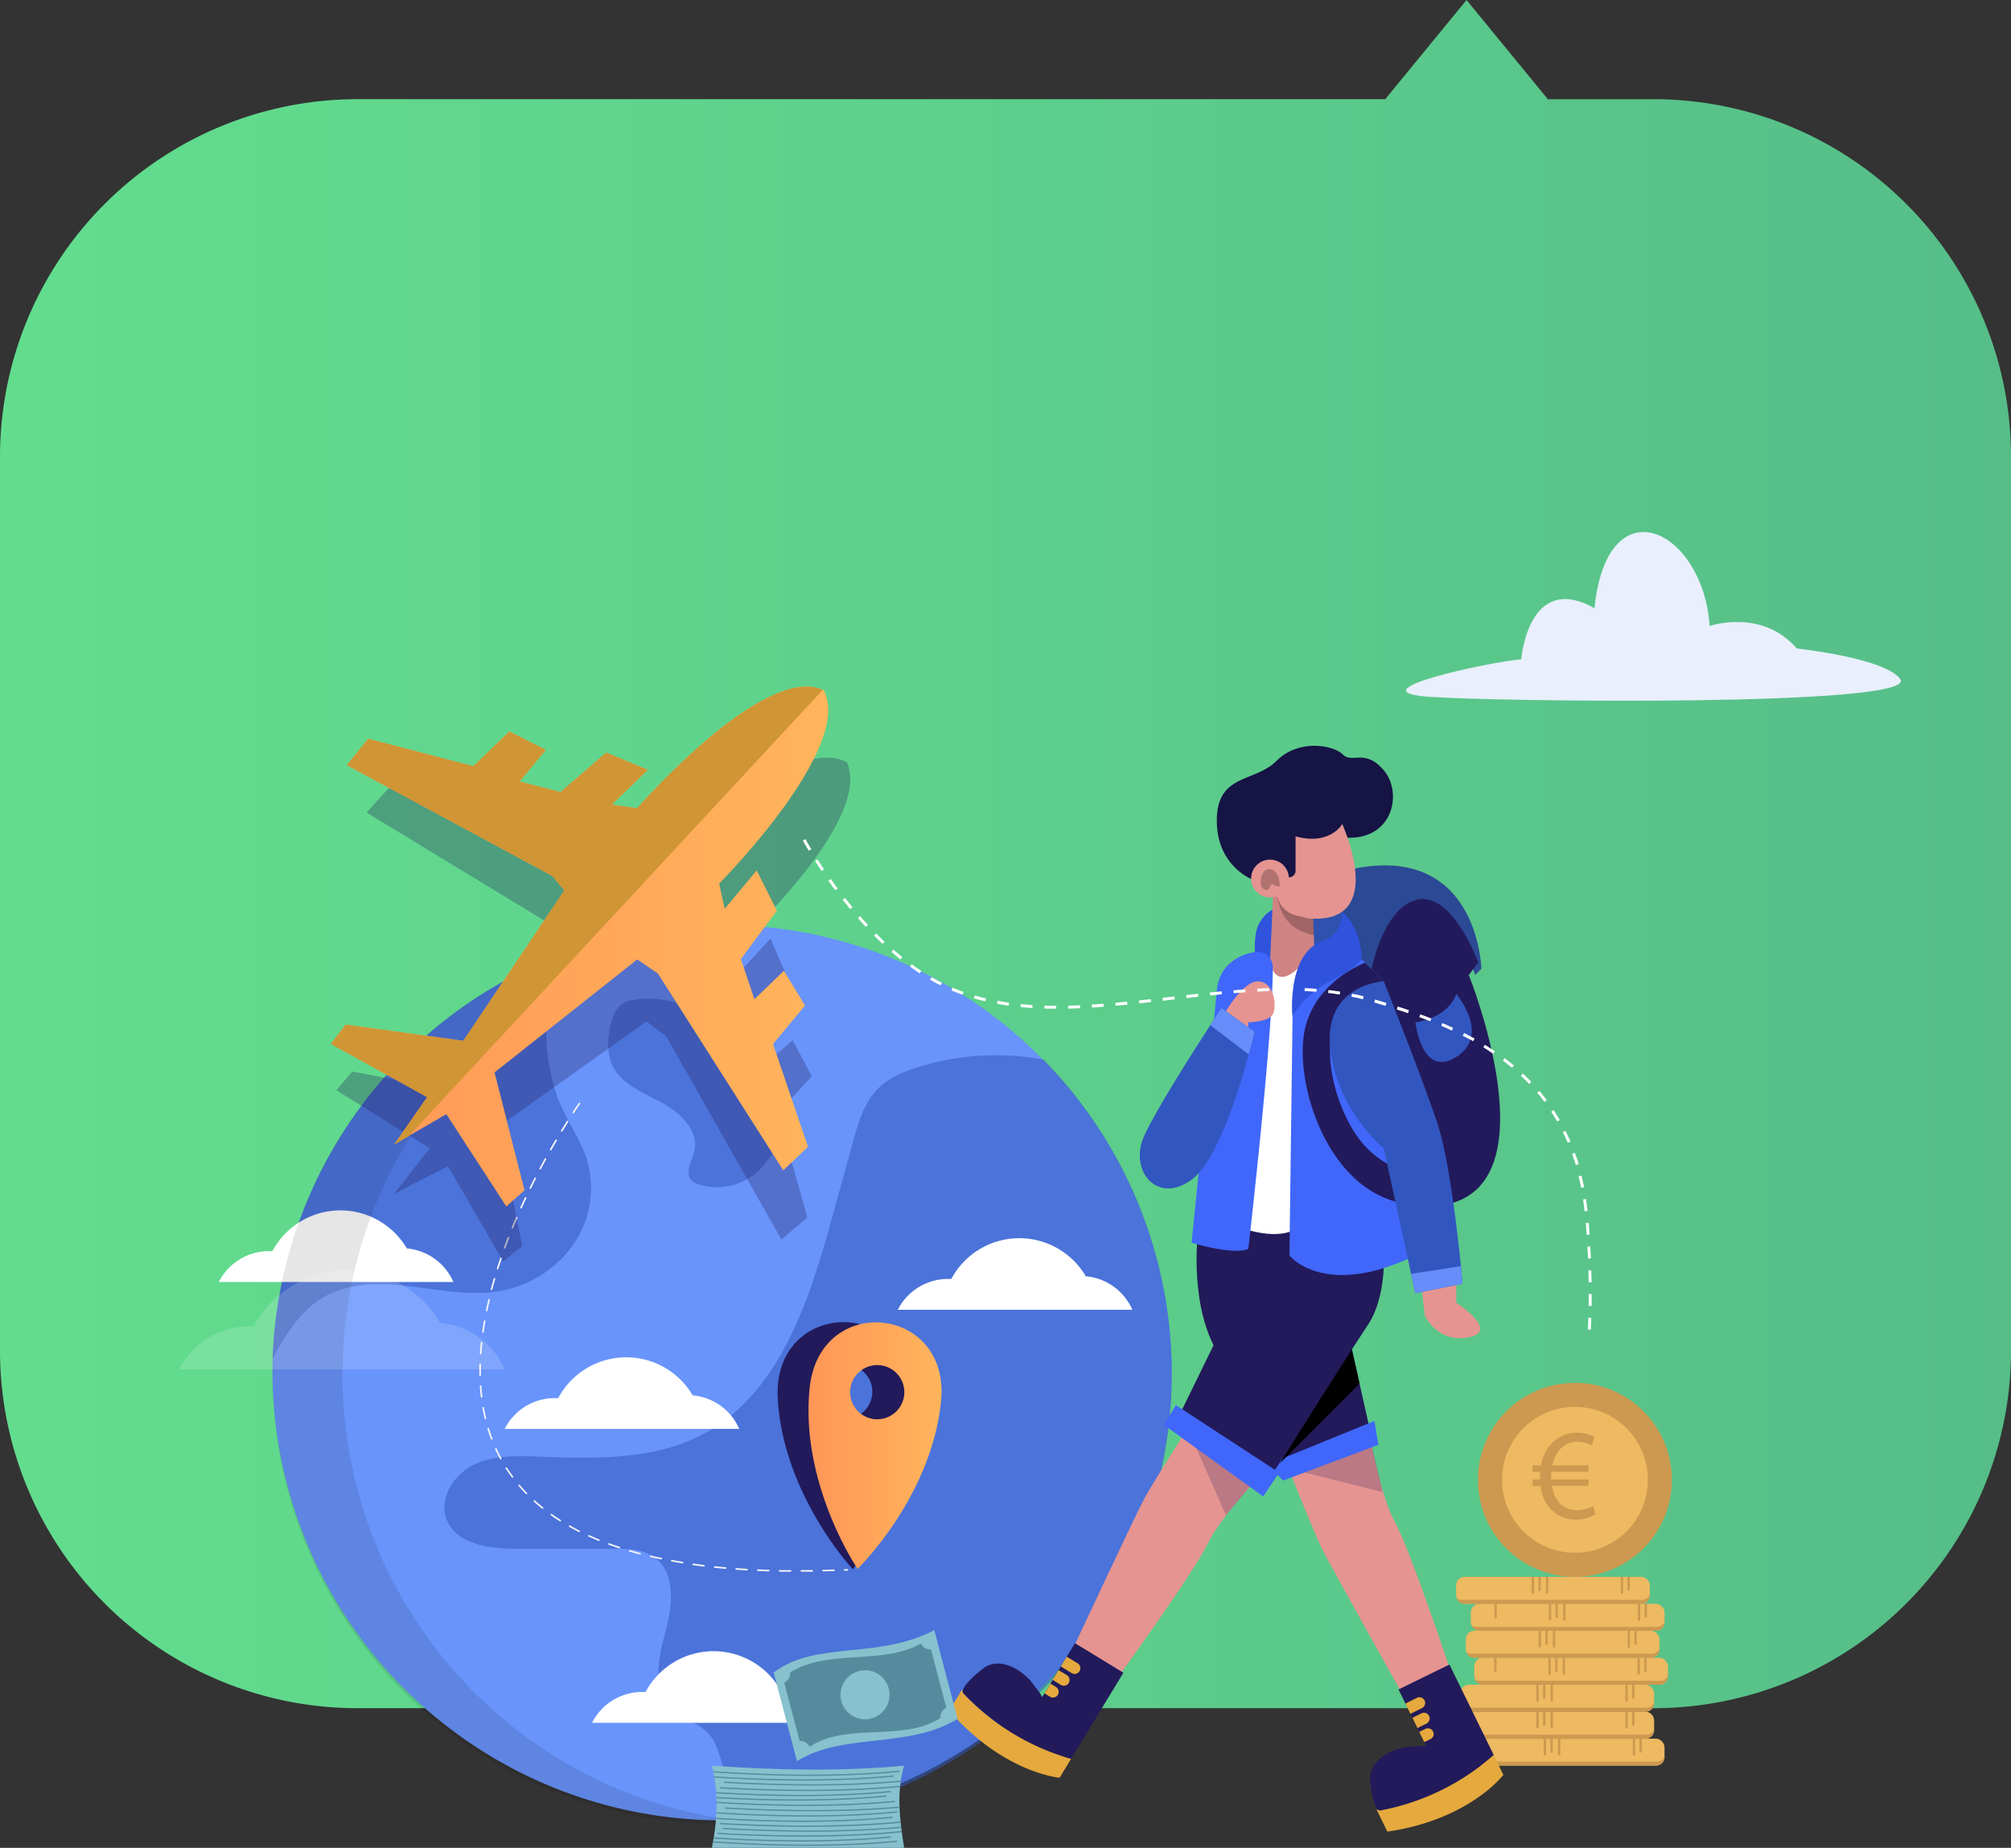 <svg xmlns="http://www.w3.org/2000/svg" xmlns:xlink="http://www.w3.org/1999/xlink" viewBox="0 0 680.57 625.26"><rect x="0" y="0" width="680.57" height="625.26" fill="#333333" stroke="none"/><defs><style>.cls-1{fill:url(#Degradado_sin_nombre_34);}.cls-2{fill:#cd9950;}.cls-3{fill:#edb961;}.cls-4{fill:#6894fb;}.cls-5{opacity:0.54;}.cls-6{fill:#3256bf;}.cls-7{fill:#e59491;}.cls-8{opacity:0.22;}.cls-9{fill:#221a5a;}.cls-10{fill:#2f53dc;}.cls-11{fill:#2b4994;}.cls-12{fill:#4067fa;}.cls-13{fill:#d08383;}.cls-14{opacity:0.23;}.cls-15{fill:#fff;}.cls-16{fill:#2e52ad;}.cls-17{fill:#161345;}.cls-18{fill:#221a5c;}.cls-19{fill:#1f1b62;}.cls-20{fill:#e5a93e;}.cls-21{fill:#678dfb;}.cls-22{opacity:0.1;}.cls-23{fill:#f3f3f8;}.cls-24{fill:url(#Degradado_sin_nombre_6);}.cls-25{opacity:0.16;}.cls-26{opacity:0.3;}.cls-27{fill:url(#Degradado_sin_nombre_6-2);}.cls-28{fill:#d09534;}.cls-29{fill:#87c1cd;}.cls-30{fill:#568b9e;}.cls-31{fill:#e9effd;fill-rule:evenodd;}</style><linearGradient id="Degradado_sin_nombre_34" y1="289.01" x2="680.57" y2="289.01" gradientUnits="userSpaceOnUse"><stop offset="0" stop-color="#62dd8e"/><stop offset="0.48" stop-color="#5dd08c"/><stop offset="1" stop-color="#56bd88"/></linearGradient><linearGradient id="Degradado_sin_nombre_6" x1="273.65" y1="489.15" x2="318.66" y2="489.15" gradientUnits="userSpaceOnUse"><stop offset="0" stop-color="#ff9657"/><stop offset="1" stop-color="#ffb55b"/></linearGradient><linearGradient id="Degradado_sin_nombre_6-2" x1="112" y1="320.26" x2="280.31" y2="320.26" xlink:href="#Degradado_sin_nombre_6"/></defs><g id="Capa_2" data-name="Capa 2"><g id="Capa_1-2" data-name="Capa 1"><path class="cls-1" d="M559.58,578H121A121,121,0,0,1,0,457V154.56a121,121,0,0,1,121-121H468.8L496.31,0l27.52,33.57h35.75a121,121,0,0,1,121,121V457A121,121,0,0,1,559.58,578Z"/><path class="cls-2" d="M565.8,500.74A32.82,32.82,0,1,1,533,467.92,32.81,32.81,0,0,1,565.8,500.74Z"/><path class="cls-3" d="M557.68,500.74a24.68,24.68,0,1,1-7.23-17.47A24.7,24.7,0,0,1,557.68,500.74Z"/><rect class="cls-3" x="497.76" y="588.3" width="65.55" height="9.12" rx="2.87"/><rect class="cls-3" x="494.24" y="579.17" width="65.55" height="9.12" rx="2.87"/><rect class="cls-3" x="494.24" y="570.05" width="65.55" height="9.12" rx="2.87"/><rect class="cls-3" x="498.93" y="560.93" width="65.55" height="9.12" rx="2.87"/><rect class="cls-3" x="496.06" y="551.8" width="65.55" height="9.12" rx="2.87"/><rect class="cls-3" x="497.77" y="542.68" width="65.55" height="9.12" rx="2.87"/><rect class="cls-3" x="492.79" y="533.56" width="65.55" height="9.12" rx="2.87"/><path class="cls-2" d="M558.34,539.61a2.91,2.91,0,0,1-2.68,1.74h-61a2.92,2.92,0,0,1-1.7-.54,2.85,2.85,0,0,0,2.69,1.87h59.82a2.86,2.86,0,0,0,2.86-2.86Z"/><path class="cls-2" d="M563.32,548.73a2.92,2.92,0,0,1-2.68,1.75h-61a2.91,2.91,0,0,1-1.69-.54,2.85,2.85,0,0,0,2.68,1.86h59.82a2.86,2.86,0,0,0,2.87-2.86Z"/><path class="cls-2" d="M561.62,557.85a2.92,2.92,0,0,1-2.68,1.75h-61a2.88,2.88,0,0,1-1.69-.54,2.86,2.86,0,0,0,2.68,1.87h59.82a2.86,2.86,0,0,0,2.87-2.87Z"/><path class="cls-2" d="M564.49,567a2.92,2.92,0,0,1-2.68,1.74h-61a2.92,2.92,0,0,1-1.7-.54,2.87,2.87,0,0,0,2.69,1.87h59.82a2.86,2.86,0,0,0,2.87-2.87Z"/><path class="cls-2" d="M559.79,576.1a2.9,2.9,0,0,1-2.67,1.74h-61a2.92,2.92,0,0,1-1.7-.54,2.85,2.85,0,0,0,2.69,1.87h59.82a2.86,2.86,0,0,0,2.86-2.87Z"/><path class="cls-2" d="M559.79,585.22a2.91,2.91,0,0,1-2.67,1.75h-61a2.92,2.92,0,0,1-1.7-.54,2.86,2.86,0,0,0,2.69,1.87h59.82a2.86,2.86,0,0,0,2.86-2.87Z"/><path class="cls-2" d="M563.31,594.34a2.9,2.9,0,0,1-2.67,1.75h-61a2.92,2.92,0,0,1-1.7-.54,2.86,2.86,0,0,0,2.69,1.87h59.82a2.86,2.86,0,0,0,2.86-2.87Z"/><path class="cls-2" d="M518.36,533.56v5.32a.39.39,0,0,0,.4.4.4.4,0,0,0,.41-.4v-5.32Z"/><path class="cls-2" d="M520.63,533.56v4.36a.4.4,0,0,0,.4.42.41.41,0,0,0,.4-.42v-4.36Z"/><path class="cls-2" d="M523.17,533.56v5.32a.4.4,0,1,0,.8,0v-5.32Z"/><path class="cls-2" d="M548.5,533.56v5.32a.4.4,0,1,0,.8,0v-5.32Z"/><path class="cls-2" d="M550.76,533.56v4.36a.41.41,0,0,0,.81,0v-4.36Z"/><path class="cls-2" d="M505.76,542.68v4.37a.41.41,0,1,0,.81,0v-4.37Z"/><path class="cls-2" d="M524.15,542.68V548a.41.41,0,0,0,.81,0v-5.33Z"/><path class="cls-2" d="M526.42,542.68v4.37a.41.41,0,0,0,.4.41.4.4,0,0,0,.4-.41v-4.37Z"/><path class="cls-2" d="M529,542.68V548a.4.4,0,0,0,.4.4.39.39,0,0,0,.4-.4v-5.33Z"/><path class="cls-2" d="M554.29,542.68V548a.41.41,0,1,0,.81,0v-5.33Z"/><path class="cls-2" d="M556.56,542.68v4.37a.4.4,0,0,0,.8,0v-4.37Z"/><path class="cls-2" d="M520.7,551.8v5.33a.41.41,0,0,0,.81,0V551.8Z"/><path class="cls-2" d="M523,551.8v4.37a.4.4,0,1,0,.8,0V551.8Z"/><path class="cls-2" d="M525.51,551.8v5.33a.4.4,0,0,0,.4.4.41.41,0,0,0,.41-.4V551.8Z"/><path class="cls-2" d="M550.84,551.8v5.33a.41.41,0,0,0,.4.41.4.4,0,0,0,.4-.41V551.8Z"/><path class="cls-2" d="M553.11,551.8v4.37a.4.4,0,0,0,.8,0V551.8Z"/><path class="cls-2" d="M505.64,560.93v4.36a.41.41,0,0,0,.4.42.41.41,0,0,0,.41-.42v-4.36Z"/><path class="cls-2" d="M524,560.93v5.32a.41.41,0,1,0,.81,0v-5.32Z"/><path class="cls-2" d="M526.3,560.93v4.36a.39.39,0,0,0,.4.41.4.4,0,0,0,.4-.41v-4.36Z"/><path class="cls-2" d="M528.84,560.93v5.32a.4.4,0,0,0,.8,0v-5.32Z"/><path class="cls-2" d="M554.17,560.93v5.32a.4.4,0,0,0,.4.41.39.39,0,0,0,.4-.41v-5.32Z"/><path class="cls-2" d="M556.43,560.93v4.36a.4.4,0,0,0,.81,0v-4.36Z"/><path class="cls-2" d="M519.93,570.05v5.32a.41.41,0,1,0,.81,0v-5.32Z"/><path class="cls-2" d="M522.2,570.05v4.37a.4.4,0,1,0,.8,0v-4.37Z"/><path class="cls-2" d="M524.74,570.05v5.32a.4.4,0,1,0,.8,0v-5.32Z"/><path class="cls-2" d="M550.07,570.05v5.32a.41.41,0,0,0,.4.42.4.4,0,0,0,.4-.42v-5.32Z"/><path class="cls-2" d="M552.33,570.05v4.37a.41.41,0,0,0,.81,0v-4.37Z"/><path class="cls-2" d="M519.93,579.17v5.33a.41.41,0,0,0,.81,0v-5.33Z"/><path class="cls-2" d="M522.2,579.17v4.37a.4.4,0,1,0,.8,0v-4.37Z"/><path class="cls-2" d="M524.74,579.17v5.33a.4.4,0,1,0,.8,0v-5.33Z"/><path class="cls-2" d="M550.07,579.17v5.33a.41.41,0,0,0,.4.41.4.4,0,0,0,.4-.41v-5.33Z"/><path class="cls-2" d="M552.33,579.17v4.37a.41.41,0,0,0,.81,0v-4.37Z"/><path class="cls-2" d="M522.43,588.3v5.32a.4.4,0,0,0,.4.41.4.4,0,0,0,.4-.41V588.3Z"/><path class="cls-2" d="M524.69,588.3v4.36a.41.41,0,1,0,.81,0V588.3Z"/><path class="cls-2" d="M527.23,588.3v5.32a.41.41,0,0,0,.81,0V588.3Z"/><path class="cls-2" d="M552.57,588.3v5.32a.39.39,0,0,0,.4.41.4.4,0,0,0,.4-.41V588.3Z"/><path class="cls-2" d="M554.83,588.3v4.36a.4.4,0,0,0,.81,0V588.3Z"/><path class="cls-2" d="M539.89,512.35a11.76,11.76,0,0,1-6.51,1.83,11.43,11.43,0,0,1-8.86-3.88,13.54,13.54,0,0,1-3.15-7.52h-2.71v-2.14h2.49V500c0-.7.05-1.35.09-2h-2.58v-2.18h2.89a13.77,13.77,0,0,1,3.58-7.38,11.53,11.53,0,0,1,8.64-3.63,12.44,12.44,0,0,1,5.81,1.4l-.87,2.88a10.12,10.12,0,0,0-4.89-1.22,7.63,7.63,0,0,0-5.77,2.4,10.39,10.39,0,0,0-2.62,5.55h12.19V498H525c0,.57-.09,1.23-.09,1.84v.78h12.67v2.14H525.26a10.47,10.47,0,0,0,2.4,5.72,8.29,8.29,0,0,0,6.16,2.54,11.46,11.46,0,0,0,5.33-1.44Z"/><path class="cls-4" d="M396.56,465a152.18,152.18,0,0,1-304.35,0c0-1.81,0-3.57.07-5.34A152.19,152.19,0,0,1,396.56,465Z"/><g class="cls-5"><path class="cls-6" d="M396.56,465a152.22,152.22,0,0,1-116,147.85,160.7,160.7,0,0,1-20.59-3.6c-4.78-1.17-9.81-2.78-12.78-6.65-3.42-4.48-3.31-10.9-6.8-15.3s-9.85-5.71-13.68-9.88c-6.12-6.54-3.76-16.91-1.43-25.55s3.5-19.61-3.75-24.87c-3.91-2.86-9.13-3-14-2.94H175.09c-9.28,0-20.77-1.42-24-10.1-2.59-7,2.48-15,9.21-18.3s14.54-3.05,22-2.78c18.9.71,38.85,1.28,55.57-7.56,25.82-13.67,35.89-44.86,43.66-73l7.11-25.82c1.8-6.61,3.83-13.52,8.67-18.29,3.54-3.5,8.27-5.49,13-7a87.65,87.65,0,0,1,42.87-2.63A151.57,151.57,0,0,1,396.56,465Z"/></g><g class="cls-5"><path class="cls-6" d="M264.5,364.68c-6.37-10.07-31.39-31.15-51.83-25.95-4.59,1.18-6.15,7.07-6.64,11.78a19.74,19.74,0,0,0,.78,9c2.58,6.81,10.21,9.93,16.67,13.32s13.17,9.6,11.48,16.7c-.8,3.37-3.32,7.28-1,9.82a5.83,5.83,0,0,0,2.56,1.42,20.58,20.58,0,0,0,19-3.59c3.89-3.19,6.44-7.68,8.85-12.1,1.71-3.11,3.44-6.38,3.57-9.92C268.14,371.41,266.5,367.83,264.5,364.68Z"/></g><g class="cls-5"><path class="cls-6" d="M193.51,421.83A38.66,38.66,0,0,1,168,437c-9.77,1.43-19.69-.64-29.53-1.8s-20.33-1.24-28.9,3.68c-7.89,4.58-12.92,12.7-17.24,20.74,0,0,0,.07-.08.11A152.26,152.26,0,0,1,192,322.14a26.65,26.65,0,0,0-4.06,6.24c-2.71,5.82-3.23,12.47-3.16,18.9.11,9.13,1.32,18.37,5,26.71,2.78,6.43,7,12.22,9,18.94A33.55,33.55,0,0,1,193.51,421.83Z"/></g><path class="cls-7" d="M430.05,495.59s-16.75,17-21.25,26.57-29.19,43.6-29.19,43.6l-16.2-8.53S383.8,513.64,387,507.57s16.76-27.12,16.76-27.12Z"/><path class="cls-7" d="M462.89,482.36s4.09,23.54,9.21,32.75,18.42,49.14,18.42,49.14l-16.37,8.18s-23.55-42-26.62-48.1-12.26-29.43-12.26-29.43Z"/><g class="cls-8"><polygon class="cls-9" points="435.97 496.85 467.94 504.91 463.55 485.81 435.97 496.85"/></g><path class="cls-10" d="M427.79,341.65s-5.87-21.85-1.6-29.31,9.59-4.27,9.59-4.27l-5.86,24Z"/><path class="cls-11" d="M471.49,350.18s-7.46-26.65,5.33-39.44,22.39,19.18,22.39,19.18l2.13-2.13s-1.07-44.77-46.9-33l-1.24,36Z"/><path class="cls-9" d="M464,485.56c-10.66,7.46-29.85,11.72-29.85,11.72s-.36-.77-1-2.13c-2.92-6-11.61-23.22-20.29-36.24-10.66-16-7.46-41.58-7.46-41.58v-4.26h48.5s-.53,22.39.54,28.78c.36,2.15,1.56,7.82,3,14.38.84,3.85,1.76,8,2.66,11.94C462.18,477.47,464,485.56,464,485.56Z"/><polygon class="cls-12" points="428.85 495.6 434.23 500.97 466.48 488.88 465.14 480.81 428.85 495.6"/><path d="M460.11,468.17l-27,27,24.3-38.92C458.29,460.08,459.21,464.23,460.11,468.17Z"/><path class="cls-9" d="M468.29,423.73s1.07,14.92-5.33,24.52-34.11,53.3-34.11,53.3S411.8,493,397.94,481.29l23.45-48V413.07H464Z"/><polygon class="cls-13" points="446.05 332.77 429.54 331.88 431.12 296.35 433.27 298.25 444.35 308.13 444.45 308.21 444.45 308.25 444.98 316.47 446.05 332.77"/><g class="cls-14"><path d="M445,316.47c-3.32-.48-11.3-2.71-12.73-13.2-.45-3.37,0-4.8,1-5l11.08,9.87a.64.64,0,0,1,.1.13Z"/></g><path class="cls-15" d="M430.05,326.19s1.45,8.77,9.19,1.45l.27,87.56s-5.33,5.33-20.25,0C419.26,415.2,418.46,370.43,430.05,326.19Z"/><path class="cls-12" d="M424.33,322.22s-11.47,1.31-12.53,13-8.53,85.28-8.53,85.28,13.86,4.27,19.19,2.13c0,0,8.34-72.46,8.29-95.4a5.11,5.11,0,0,0-5.35-5.09Z"/><path class="cls-16" d="M454.5,308.6H444.31l.61,15.39S457.28,318.2,454.5,308.6Z"/><path class="cls-7" d="M453.77,277.63s16.8,35.55-11.08,33.12l-4.08-1a8.63,8.63,0,0,1-6.35-6.47h0l-2.59-11.44s-1.79-12.71,10.68-15.54S453.77,277.63,453.77,277.63Z"/><path class="cls-17" d="M438.45,283v11.61a2.25,2.25,0,0,1-2.25,2.25h0l-11.61,1.06s-12.79-4.26-12.79-20.25,12.79-12.79,20.25-20.25,19.19-5.33,22.39-2.13,7.46-2.14,13.85,5.33,3.28,23.3-12.22,22.84l-1.78-4.68S450.17,286.22,438.45,283Z"/><path class="cls-18" d="M500.27,325.66l-3.19,4.26s28.78,71.42-8.53,77.82l-24.39-79.81s4.13-21.46,15.86-23.59S500.27,325.66,500.27,325.66Z"/><path class="cls-7" d="M481.09,435.46l1.06,9.59s4.27,9.59,14.93,7.46-4.27-11.72-4.27-11.72v-7.47Z"/><path class="cls-12" d="M479,424.8c-30.91,14.92-42.63,0-42.63,0l1.06-81c0-12.79,23.45-19.19,23.45-19.19l7.46,7.47s-2.13,26.65,5.33,51.16A134.24,134.24,0,0,1,477,396.55c.81,4.07,1.34,7.81,1.7,11.13A83,83,0,0,1,479,424.8Z"/><path class="cls-10" d="M437.38,343.78S435.25,322.46,448,318.2c6.4-2.13,6.4-9.6,6.4-9.6s6.39,5.33,6.39,16c0,0-2.13,3.2-10.66,7.47A33,33,0,0,0,437.38,343.78Z"/><path class="cls-7" d="M413.93,343.78s6.38-11.72,11.72-11.72,6.4,7.46,5.34,10.66-8.53,3.19-8.53,3.19v4.27Z"/><path class="cls-6" d="M424.59,349.11s-.7,3.06-2,7.7c-3.39,12.43-10.81,36.19-19.35,42.4-11.73,8.53-21.32-3.2-16-14.92,3.9-8.59,16.11-27.77,22.35-37.41,2.29-3.51,3.77-5.76,3.77-5.76Z"/><path class="cls-19" d="M481,408.13c-.8,0-1.58,0-2.35-.09l-.31,0,0-.3c-.39-3.71-1-7.44-1.69-11.1l-.11-.55.55.12a20,20,0,0,0,5.1.52l.39,0v11.4l-.35,0Zm-2-.8c.91.06,1.85.08,2.81.05v-9.92a22.64,22.64,0,0,1-4.37-.44C478.08,400.43,478.6,403.89,479,407.33Z"/><path class="cls-18" d="M478.65,407.68c-29.41-2-41.11-42.19-37-59.63,3.18-13.55,14.71-19.95,20.32-22.32l6.32,6.33c-22.38,4.26-21.31,29.84-11.72,48,6.13,11.57,14.87,15.32,20.38,16.52C477.76,400.62,478.29,404.36,478.65,407.68Z"/><path class="cls-6" d="M494.94,434.39l-16,3.2L477.54,431l-9.25-42.49s-16-12.79-18.12-34.11,18.12-22.38,18.12-22.38,12.8,32,18.13,48c4,12.1,6.85,37.05,8,48.44C494.75,432.13,494.94,434.39,494.94,434.39Z"/><path class="cls-6" d="M479,345.91s10.66-1.06,13.86-9.59c0,0,11.73,13.86,0,21.32S479,345.91,479,345.91Z"/><path class="cls-9" d="M466.23,612.22a1,1,0,0,0,1,.38,80.27,80.27,0,0,0,38.3-18.73l-15-30.64-17.23,8.43,9.36,19.15a19.47,19.47,0,0,0-3.54.11l-2,.16a10.16,10.16,0,0,0-1.21.13c-5.31.76-11.9,4.25-12.22,10.1C463.62,602.72,464.41,610.4,466.23,612.22Z"/><path class="cls-20" d="M465.93,612.43l3.59,7.34c27.68-4,39.26-19.2,39.26-19.2l-3.28-6.7a80.27,80.27,0,0,1-38.3,18.73,1,1,0,0,1-1-.38Z"/><path class="cls-20" d="M475.62,576.45l1.7,3.47,4-2a1.94,1.94,0,0,0-1.7-3.48Z"/><path class="cls-20" d="M478,581.23l1.7,3.48,3.06-1.49a2,2,0,0,0,.88-2.6,1.93,1.93,0,0,0-2.58-.88Z"/><path class="cls-20" d="M482.4,585l-2.1,1,1.7,3.48,2.1-1a1.93,1.93,0,0,0-1.7-3.47Z"/><path class="cls-9" d="M325.83,572a1,1,0,0,0,.2,1,80.34,80.34,0,0,0,36.44,22.14L380.19,566l-16.4-10-11.07,18.22a20,20,0,0,0-2-2.93c-.59-.77-1.09-1.42-1.2-1.58-.24-.31-.49-.63-.77-.94-3.5-4.06-10-7.73-15.09-4.84C332.42,564.65,326.38,569.46,325.83,572Z"/><path class="cls-20" d="M325.49,571.83l-4.24,7c18.34,21.13,37.35,22.7,37.35,22.7l3.87-6.38A80.34,80.34,0,0,1,326,573a1,1,0,0,1-.2-1Z"/><path class="cls-20" d="M361,560.57l-2,3.31,3.82,2.32a1.94,1.94,0,0,0,2-3.31Z"/><path class="cls-20" d="M358.25,565.13l-2,3.3,2.91,1.77a1.94,1.94,0,0,0,2-3.31Z"/><path class="cls-20" d="M357.48,570.89l-2-1.21-2,3.31,2,1.21a1.94,1.94,0,0,0,2-3.31Z"/><circle class="cls-7" cx="429.8" cy="297.27" r="6.4"/><path class="cls-21" d="M424.59,349.11s-.7,3.06-2,7.7l-13-9.93c2.29-3.51,3.77-5.76,3.77-5.76Z"/><path class="cls-21" d="M494.94,434.39l-16,3.2L477.54,431c4.84-.69,11.81-1.77,16.85-2.57C494.75,432.13,494.94,434.39,494.94,434.39Z"/><g class="cls-14"><path d="M433.18,299.9s-.09-5.44-3.44-5.8-4.07,6.34-1.76,6.93,1.63-2.54,2.89-1.72a3.28,3.28,0,0,0,2.31.59"/></g><path class="cls-15" d="M383.22,443.19H303.83a19,19,0,0,1,16.94-10.43c.4,0,.79,0,1.18,0a26.09,26.09,0,0,1,45.51-.91A19,19,0,0,1,383.22,443.19Z"/><path class="cls-15" d="M250.18,483.5H170.8a19,19,0,0,1,16.94-10.43c.39,0,.79,0,1.18,0a26.08,26.08,0,0,1,45.5-.92A19,19,0,0,1,250.18,483.5Z"/><path class="cls-15" d="M279.75,582.94H200.36a19,19,0,0,1,16.94-10.43c.4,0,.79,0,1.18,0a26.09,26.09,0,0,1,45.51-.91A19,19,0,0,1,279.75,582.94Z"/><path class="cls-15" d="M153.43,433.78H74.05A19,19,0,0,1,91,423.35c.39,0,.79,0,1.18,0a26.09,26.09,0,0,1,45.5-.92A19,19,0,0,1,153.43,433.78Z"/><g class="cls-22"><path d="M256.24,616.75q-5.85.46-11.86.46A152.15,152.15,0,0,1,92.21,465c0-1.8,0-3.56.08-5.33A152.08,152.08,0,0,1,244.38,312.86q6,0,11.88.46A152,152,0,0,0,116,459.7c0,1.77-.08,3.53-.08,5.33A152.15,152.15,0,0,0,256.24,616.75Z"/></g><path class="cls-23" d="M271.21,531.83a.28.28,0,0,1,0-.56l3.66,0c.18,0,.28.12.28.27a.27.27,0,0,1-.27.28l-3.67,0Zm-3.68,0h0l-3.67,0a.27.27,0,0,1-.27-.28.25.25,0,0,1,.28-.27l3.67,0a.28.28,0,0,1,.27.28A.27.27,0,0,1,267.53,531.82Zm11-.11a.28.28,0,0,1,0-.55l3.67-.11a.3.3,0,0,1,.29.26.29.29,0,0,1-.27.29l-3.67.11Zm-18.36,0h0l-3.67-.14a.28.28,0,1,1,0-.55l3.67.14a.28.28,0,0,1,.27.28A.28.28,0,0,1,260.19,531.69Zm25.74-.24a.28.28,0,0,1-.29-.26.26.26,0,0,1,.24-.29l.89,0a.27.27,0,0,1,.29.26.28.28,0,0,1-.26.29l-.85,0Zm-33.08-.09h0c-1.24-.07-2.46-.15-3.67-.24a.27.27,0,1,1,0-.54l3.66.23a.28.28,0,0,1,.26.3A.27.27,0,0,1,252.85,531.36Zm-7.32-.53h0l-3.65-.35a.28.28,0,0,1-.25-.31.28.28,0,0,1,.3-.24l3.65.35a.28.28,0,0,1,0,.55Zm-7.3-.77h0c-1.23-.15-2.45-.31-3.64-.48a.29.29,0,0,1-.24-.32.27.27,0,0,1,.31-.23c1.2.17,2.41.33,3.64.48a.28.28,0,0,1,0,.55ZM231,529h-.05c-1.23-.2-2.43-.41-3.62-.63a.27.27,0,0,1-.22-.32.28.28,0,0,1,.32-.22c1.18.22,2.39.43,3.61.63a.27.27,0,0,1,.23.31A.28.28,0,0,1,231,529Zm-7.22-1.34h-.06c-1.22-.25-2.41-.52-3.59-.79a.29.29,0,0,1-.21-.33.28.28,0,0,1,.34-.21c1.17.28,2.36.54,3.57.79a.28.28,0,0,1,0,.55ZM216.59,526h-.07c-1.19-.32-2.38-.65-3.54-1a.28.28,0,0,1,.15-.53c1.16.34,2.35.67,3.53,1a.28.28,0,0,1,.2.34A.3.3,0,0,1,216.59,526Zm-7-2.08h-.09c-1.16-.39-2.33-.79-3.47-1.21a.27.27,0,0,1-.17-.35.28.28,0,0,1,.36-.17c1.13.42,2.29.82,3.46,1.2a.28.28,0,0,1,.17.35A.27.27,0,0,1,209.55,523.93Zm-6.89-2.52-.1,0c-1.15-.47-2.29-1-3.39-1.46a.27.27,0,0,1-.13-.36.27.27,0,0,1,.36-.14c1.09.5,2.22,1,3.36,1.45a.27.27,0,0,1,.15.36A.27.27,0,0,1,202.66,521.41Zm-6.68-3-.12,0c-1.11-.56-2.21-1.15-3.25-1.74a.28.28,0,0,1-.11-.37.29.29,0,0,1,.38-.11c1,.59,2.12,1.17,3.22,1.73a.28.28,0,0,1,.13.37A.29.29,0,0,1,196,518.37Zm-6.38-3.61a.27.27,0,0,1-.15,0c-1-.66-2.07-1.34-3.06-2.05a.28.28,0,0,1-.07-.38.28.28,0,0,1,.39-.07c1,.7,2,1.38,3,2a.28.28,0,0,1-.14.51Zm-6-4.25a.27.27,0,0,1-.17-.06c-1-.77-1.91-1.57-2.81-2.39a.26.26,0,0,1,0-.38.26.26,0,0,1,.39,0c.89.8,1.83,1.6,2.78,2.36a.27.27,0,0,1,0,.39A.28.28,0,0,1,183.62,510.51Zm-5.44-4.91a.27.27,0,0,1-.2-.09c-.86-.88-1.69-1.79-2.49-2.72a.28.28,0,0,1,0-.39.27.27,0,0,1,.38,0c.79.92,1.61,1.83,2.46,2.7a.28.28,0,0,1-.19.47ZM173.42,500a.27.27,0,0,1-.22-.11c-.73-1-1.44-2-2.1-3a.28.28,0,0,1,.47-.29c.65,1,1.35,2,2.07,3a.27.27,0,0,1-.06.38A.25.25,0,0,1,173.42,500Zm-3.95-6.18a.27.27,0,0,1-.24-.14c-.59-1.07-1.14-2.18-1.65-3.3a.26.26,0,0,1,.13-.36.27.27,0,0,1,.37.13c.5,1.11,1,2.2,1.63,3.26a.29.29,0,0,1-.11.38A.31.31,0,0,1,169.47,493.84Zm-3.06-6.66a.29.29,0,0,1-.26-.18c-.43-1.13-.83-2.3-1.19-3.48a.29.29,0,0,1,.18-.35.29.29,0,0,1,.35.19c.36,1.16.75,2.32,1.18,3.45a.27.27,0,0,1-.16.35Zm-2.15-7A.28.28,0,0,1,164,480c-.28-1.18-.53-2.39-.75-3.61a.27.27,0,0,1,.22-.32.28.28,0,0,1,.32.22c.22,1.21.47,2.42.75,3.58a.28.28,0,0,1-.21.33ZM163,472.94a.28.28,0,0,1-.28-.24c-.14-1.2-.26-2.43-.35-3.68a.28.28,0,0,1,.26-.29.26.26,0,0,1,.29.25c.09,1.24.21,2.47.35,3.65a.28.28,0,0,1-.24.31Zm-.52-7.34a.27.27,0,0,1-.27-.27c0-.57,0-1.14,0-1.71s0-1.31,0-2a.28.28,0,0,1,.28-.27.27.27,0,0,1,.27.28c0,.65,0,1.31,0,2s0,1.13,0,1.7a.28.28,0,0,1-.27.28Zm.17-7.35h0a.27.27,0,0,1-.25-.29c.07-1.2.18-2.44.31-3.67a.28.28,0,0,1,.3-.25.27.27,0,0,1,.24.31c-.12,1.22-.23,2.45-.3,3.65A.27.27,0,0,1,162.62,458.25Zm.76-7.3h0a.28.28,0,0,1-.24-.31c.17-1.2.36-2.42.57-3.65a.28.28,0,0,1,.32-.22.29.29,0,0,1,.23.32c-.21,1.21-.41,2.44-.57,3.63A.28.28,0,0,1,163.38,451Zm1.25-7.26h0a.27.27,0,0,1-.22-.32c.25-1.19.51-2.4.8-3.6a.28.28,0,0,1,.33-.21.29.29,0,0,1,.21.34c-.29,1.2-.55,2.4-.8,3.58A.27.27,0,0,1,164.63,443.69Zm1.69-7.16h-.07a.27.27,0,0,1-.2-.33c.32-1.19.65-2.37,1-3.55a.27.27,0,0,1,.34-.19.28.28,0,0,1,.19.34c-.34,1.18-.67,2.35-1,3.54A.29.29,0,0,1,166.32,436.53Zm2.05-7h-.08a.27.27,0,0,1-.18-.35c.37-1.17.75-2.33,1.15-3.49a.27.27,0,0,1,.35-.17.27.27,0,0,1,.17.35c-.39,1.15-.78,2.31-1.15,3.48A.26.26,0,0,1,168.37,429.48Zm2.38-7-.1,0a.27.27,0,0,1-.16-.35q.63-1.74,1.29-3.45a.28.28,0,1,1,.52.2c-.44,1.13-.87,2.28-1.3,3.44A.27.27,0,0,1,170.75,422.53Zm2.65-6.86-.1,0a.28.28,0,0,1-.15-.36c.47-1.15.94-2.28,1.42-3.39a.29.29,0,0,1,.37-.15.27.27,0,0,1,.14.36c-.48,1.12-1,2.25-1.42,3.39A.28.28,0,0,1,173.4,415.67Zm2.91-6.75a.2.2,0,0,1-.11,0,.27.27,0,0,1-.14-.36c.51-1.14,1-2.25,1.54-3.35a.29.29,0,0,1,.37-.13.27.27,0,0,1,.13.37c-.51,1.09-1,2.2-1.54,3.33A.26.26,0,0,1,176.31,408.92Zm3.14-6.66a.24.24,0,0,1-.12,0,.26.26,0,0,1-.13-.36c.55-1.13,1.1-2.22,1.65-3.3a.28.28,0,0,1,.37-.12.28.28,0,0,1,.12.37c-.55,1.07-1.1,2.17-1.65,3.29A.25.25,0,0,1,179.45,402.26Zm3.34-6.55a.31.31,0,0,1-.13,0,.28.28,0,0,1-.11-.37c.59-1.12,1.17-2.2,1.74-3.25a.28.28,0,1,1,.49.27c-.58,1-1.16,2.12-1.75,3.23A.26.26,0,0,1,182.79,395.71Zm3.54-6.45a.25.25,0,0,1-.14,0,.27.27,0,0,1-.1-.37c.63-1.12,1.25-2.18,1.84-3.19a.28.28,0,0,1,.38-.1.29.29,0,0,1,.1.38c-.6,1-1.21,2.07-1.84,3.18A.27.27,0,0,1,186.33,389.26Zm3.73-6.35a.23.23,0,0,1-.14,0,.28.28,0,0,1-.1-.38l1.94-3.13a.28.28,0,1,1,.47.29c-.6,1-1.24,2-1.94,3.13A.26.26,0,0,1,190.06,382.91Zm3.93-6.23a.28.28,0,0,1-.15,0,.27.27,0,0,1-.08-.38c1.29-2,2.07-3.06,2.07-3.07a.28.28,0,0,1,.39-.07.28.28,0,0,1,.06.39s-.78,1.1-2.06,3.05A.27.27,0,0,1,194,376.68Z"/><path class="cls-9" d="M263.21,473.07c1.73,32.66,25.43,57.95,25.43,57.95s20.92-27.65,19.2-60.3S261.49,440.42,263.21,473.07Zm23.32,7a9.16,9.16,0,1,1,8.67-9.63A9.17,9.17,0,0,1,286.53,480.07Z"/><path class="cls-24" d="M274,469.7c-3.31,32.53,16.23,61.16,16.23,61.16s24.91-24.1,28.23-56.63S277.34,437.17,274,469.7Zm22,10.5A9.17,9.17,0,1,1,306,472,9.17,9.17,0,0,1,296,480.2Z"/><g class="cls-25"><path class="cls-15" d="M170.85,463.35H60.66a26.3,26.3,0,0,1,23.52-14.49c.54,0,1.09,0,1.63.06A36.22,36.22,0,0,1,149,447.64,26.31,26.31,0,0,1,170.85,463.35Z"/></g><g class="cls-26"><path class="cls-9" d="M274.72,364.17l-11.49,12.46,10,35.34-8.78,7.43-38.93-68.68-6.73-5.11L168.65,381.3l8.06,40.35-6.43,5.15-18.67-32.19-13.11,6.71-5,2.58,12-15.37-31.61-19.65,5.33-6.25,39.46,7.51,36.8-49.06-3.86-5.14-67.48-41,7.69-8.54,35,11.11,12.81-11.11,12,6.84-9.4,10.24,13.66,4.28,16.13-12.52,13.77,6.54L212.9,292.87l8.54,1.71s45.05-46.75,64.77-36.79l.13.07.15-.15c9.64,20-38.68,63.77-38.68,63.77l1.45,8.59,11.49-12.47,6.11,14-13,15.73,3.85,13.8L268.25,352Z"/><path class="cls-9" d="M286.21,257.79,138.5,401.32l-5,2.58,12-15.37-31.61-19.65,5.33-6.25,39.46,7.51,36.8-49.06-3.86-5.14-67.48-41,7.69-8.54,35,11.11,12.81-11.11,12,6.84-9.4,10.24,13.66,4.28,16.13-12.52,13.77,6.54L212.9,292.87l8.54,1.71S266.49,247.83,286.21,257.79Z"/></g><path class="cls-27" d="M272.44,340.26l-10.83,13,11.84,34.78L265.07,396l-42.42-66.59-7-4.76-48.28,38.23,10.13,39.88-6.15,5.47L151.05,377l-12.74,7.38-4.89,2.83,11.15-16-32.57-18,5-6.52,39.79,5.48L191,301.31l-4.11-4.94-69.5-37.46,7.23-8.93,35.55,9.29,12.22-11.75,12.3,6.21-8.86,10.72L189.7,268l15.46-13.33,14.09,5.82L207,272.24l8.61,1.27s42.59-49,62.79-40.08l.14.06.14-.15C289.37,252.77,243.37,299,243.37,299l1.89,8.5,10.83-13,6.82,13.63-12.17,16.38,4.57,13.58,10-9.61Z"/><path class="cls-28" d="M278.43,233.43l-140.12,151-4.89,2.83,11.15-16-32.57-18,5-6.52,39.79,5.48L191,301.31l-4.11-4.94-69.5-37.46,7.23-8.93,35.55,9.29,12.22-11.75,12.3,6.21-8.86,10.72L189.7,268l15.46-13.33,14.09,5.82L207,272.24l8.61,1.27S258.23,224.5,278.43,233.43Z"/><g class="cls-8"><polygon class="cls-9" points="401.98 483.5 414.89 512.69 425.64 499.96 401.98 483.5"/></g><polygon class="cls-12" points="397.95 475.44 432.88 498.28 427.51 506.35 393.92 482.16 397.95 475.44"/><path class="cls-29" d="M240.91,597.45c23,1.61,44.92,1.93,65.07,0-2.67,8.82-1.52,18.29,0,27.81H240.91C243.27,613.63,242.8,604.83,240.91,597.45Z"/><path class="cls-30" d="M304.18,599.15h0c-19.48,1.86-40.66,1.63-62.82.15l.09.44c22.14,1.47,43.29,1.7,62.77-.16A.22.22,0,0,0,304.18,599.15Z"/><path class="cls-30" d="M302.25,600.74h0c-18.82,1.8-39.2,1.65-60.54.3,0,.15.05.3.07.44,21.32,1.34,41.69,1.5,60.51-.3a.22.22,0,0,0,0-.44Z"/><path class="cls-30" d="M304.85,602.5c-18.58,1.65-38.62,1.54-59.53.36a.23.23,0,0,0-.25.2.21.21,0,0,0,.22.23c20.9,1.18,40.92,1.29,59.5-.35Z"/><path class="cls-30" d="M304.63,604.25c-18.91,1.77-39.35,1.67-60.71.47a.22.22,0,0,0,0,.44c21.35,1.2,41.78,1.29,60.7-.47C304.6,604.55,304.62,604.4,304.63,604.25Z"/><path class="cls-30" d="M301.33,606h0c-18.34,1.76-38.18,1.65-58.94.39l0,.44c20.76,1.25,40.6,1.36,59-.4a.22.22,0,0,0,0-.43Z"/><path class="cls-30" d="M299.78,607.53h0c-17.86,1.71-37.14,1.65-57.31.49,0,.15,0,.29,0,.44,20.16,1.16,39.46,1.21,57.34-.5a.22.22,0,1,0,0-.43Z"/><path class="cls-30" d="M302.71,609.33h0c-18.71,1.79-39,1.64-60.19.32v.43c21.22,1.33,41.5,1.47,60.24-.32A.22.22,0,0,0,302.71,609.33Z"/><path class="cls-30" d="M304.42,611.28c-18.37,1.58-38.14,1.46-58.77.3a.22.22,0,1,0,0,.43c20.64,1.16,40.43,1.28,58.81-.3C304.43,611.57,304.42,611.43,304.42,611.28Z"/><path class="cls-30" d="M303.34,612.92h0c-18.9,1.81-39.39,1.64-60.85.28,0,.14,0,.29,0,.43,21.47,1.37,42,1.53,60.91-.28a.22.22,0,1,0,0-.43Z"/><path class="cls-30" d="M301.88,614.71h0c-18.51,1.77-38.54,1.64-59.5.36,0,.14,0,.28,0,.43,21,1.28,41,1.41,59.57-.36A.22.22,0,0,0,301.88,614.71Z"/><path class="cls-30" d="M304.77,616.34c-19,1.79-39.48,1.7-60.92.49a.22.22,0,0,0,0,.44c21.45,1.2,42,1.29,61-.49C304.8,616.63,304.78,616.49,304.77,616.34Z"/><path class="cls-30" d="M305,618.07c-18.77,1.71-39.05,1.62-60.23.42a.23.23,0,0,0-.24.21.23.23,0,0,0,.21.23c21.2,1.19,41.51,1.29,60.32-.43Z"/><path class="cls-30" d="M305.14,619.55c-19.31,1.9-40.25,1.84-62.15.61a.21.21,0,0,0-.24.2.21.21,0,0,0,.21.23c21.92,1.23,42.89,1.3,62.24-.61Z"/><path class="cls-30" d="M301.33,621.37h0c-18.57,1.78-38.69,1.64-59.74.34,0,.15-.05.29-.07.43,21.08,1.31,41.23,1.44,59.86-.34a.22.22,0,0,0,0-.44Z"/><path class="cls-30" d="M303.38,622.83h0c-19.25,1.84-40.15,1.63-62,.2,0,.14-.05.29-.08.43,21.91,1.44,42.85,1.65,62.15-.2a.22.22,0,0,0,0-.43Z"/><path class="cls-29" d="M261.82,565.94c14.25-10.89,34.91-4.24,54.37-14.33l7.89,30c-16.77,10.29-38.87,4.53-54.37,14.32Z"/><path class="cls-30" d="M267.4,565.93a3.53,3.53,0,0,1-2,3.43l5.2,19.73a3.56,3.56,0,0,1,3.41,2c12.5-8.47,31.82-1.55,44.25-9.8a3.51,3.51,0,0,1,2-3.43l-5.2-19.73a3.51,3.51,0,0,1-3.4-2C298.57,563.5,279.94,557.89,267.4,565.93Z"/><path class="cls-29" d="M300.77,571.37a8.29,8.29,0,1,1-3.85-5.07A8.31,8.31,0,0,1,300.77,571.37Z"/><path class="cls-15" d="M537.41,449.31h0l0,.54,1,.06,0-.55h0l.12-3.46-1,0Zm.24-11.46v2.27h0l0,1.74h1l0-1.74h0v-2.27Zm-.11-8,.1,4v0h1v-.06l-.11-4Zm-.34-8,.22,4,1-.06-.22-4Zm-.54-8,.06.63h0l.25,3.35,1-.07-.25-3.37h0l-.07-.64Zm-.89-8,.5,4,1-.13-.51-4Zm-1.54-7.83.74,3.24h0l.11.63,1-.17-.12-.66v0l-.74-3.26ZM532,390.41l1,2.79.28,1,1-.27-.29-1v0l-1-2.81Zm-3.09-7.35,1.32,2.82,0,0,.31.78.93-.37-.33-.81v0l-1.33-2.84ZM525,376.15l0,.08h0v0l1.85,3v0h0l.12.24.89-.48-.14-.25v0l-1.88-3.07v0l-.08-.11Zm-4.77-6.39.73.85,0,0h0l1.73,2.24.79-.61L521.71,370l0,0-.75-.87ZM514.7,364l1.68,1.61,0,0,1.12,1.18.73-.69-1.14-1.2,0,0-1.7-1.63Zm-6.09-5.13.31.23,2.56,2,.23.2.66-.76-.23-.2,0,0-2.59-2.06h0l-.32-.23ZM502,354.37l1.56,1h0l1.77,1.19.56-.83-1.79-1.2h0l-1.58-1Zm-7-3.9.12.06h0L498,352h0l.54.31.49-.88-.55-.31h0l-2.86-1.51h0l-.13-.06Zm-7.25-3.36,1.6.68h0l2,.93.42-.91-2.05-.94h0l-1.62-.69Zm-7.44-2.94.29.1h0l2.92,1.1h0l.51.2.38-.93-.53-.21h0L481,343.33h0l-.31-.11Zm-7.59-2.58,2.08.66h0l1.7.6.33-1-1.72-.6h0l-2.09-.67Zm-119.27-.32,4,.05,0-1-4-.05Zm9.1-1h-1.07v1l1.07,0h0l2.95-.12,0-1Zm-17.15.5,3.52.3h0l.48,0,.05-1-.48,0-3.5-.29Zm26.41-1h0l-2.34.15.07,1,2.33-.14h0l1.67-.14-.08-1Zm9.39-.81h0l-3.74.35.1,1,3.73-.35h0l.26,0-.11-1Zm-43.79.67,2.7.48h0l1.25.16.13-1-1.23-.16-2.71-.48Zm127.65-.42,3.84,1.15.29-1-3.84-1.15Zm-79.61-.7.1,1,4-.42-.1-1Zm8-.88.12,1,4-.47-.12-1Zm-63.88.19,2.05.56h0l1.84.43.23-1-1.82-.42h0l-2-.56Zm71.86-1.11.11,1,4-.44-.11-1Zm55.92.54,2.15.44,1.74.45.25-1-1.76-.46h0l-2.15-.44Zm-47.62-1.45h0l-.3,0,.11,1,.3,0h0l3.68-.36-.09-1Zm39.74.2,1.49.16h0l2.44.38.15-1-2.46-.37h0l-1.52-.16Zm-30.29-1.07h0l-1.75.15.09,1,1.74-.15h0l2.25-.16-.07-1Zm22.33.44.68,0,3.31.22.07-1-3.33-.22h-.7Zm-13-1h0l-3.06.15.05,1,3.05-.15h0l.94,0,0-1Zm5,.88h4v-1h-4ZM322,335.12l1.47.61h0l2,.75h0l.27.1.33-.95-.27-.1h0l-2-.75-1.46-.6Zm-7.23-3.62,2.09,1.18h0l1.44.72.46-.89-1.45-.73-2.07-1.16ZM308,327.08l1.24.9h0l2,1.39.56-.83-2.05-1.39-1.23-.89Zm-6.31-5,.5.45h0l2.27,1.89h0l.3.24.62-.8-.3-.23-2.26-1.88-.5-.44Zm-5.88-5.51,2,2h0l.86.8.69-.73-.85-.79h0l-2-2Zm-5.48-5.92,1.5,1.73h0l1.18,1.27.73-.69-1.16-1.25v0l-1.49-1.7Zm-5.15-6.18,2.52,3.12.78-.63-2.52-3.12ZM280.33,298l1.57,2.22h0l.78,1,.8-.6-.77-1h0l-1.56-2.2Zm-4.5-6.67,1.2,1.86h0l1,1.49.83-.56-1-1.48h0l-1.19-1.86Zm-4.13-6.92.88,1.57h0l1.14,1.9.86-.52-1.13-1.88h0l-.87-1.56Z"/><path class="cls-31" d="M483.46,235.77C457.92,233.84,504,224,514.82,223.08c0,0,2.37-29.88,24.78-17.28,4.37-42.36,36.69-26.89,39,6,0,0,17.67-6.05,29.47,7.63,0,0,29.91,3.2,35,10.33,6.8,9.48-137.07,7.68-159.63,6"/></g></g></svg>